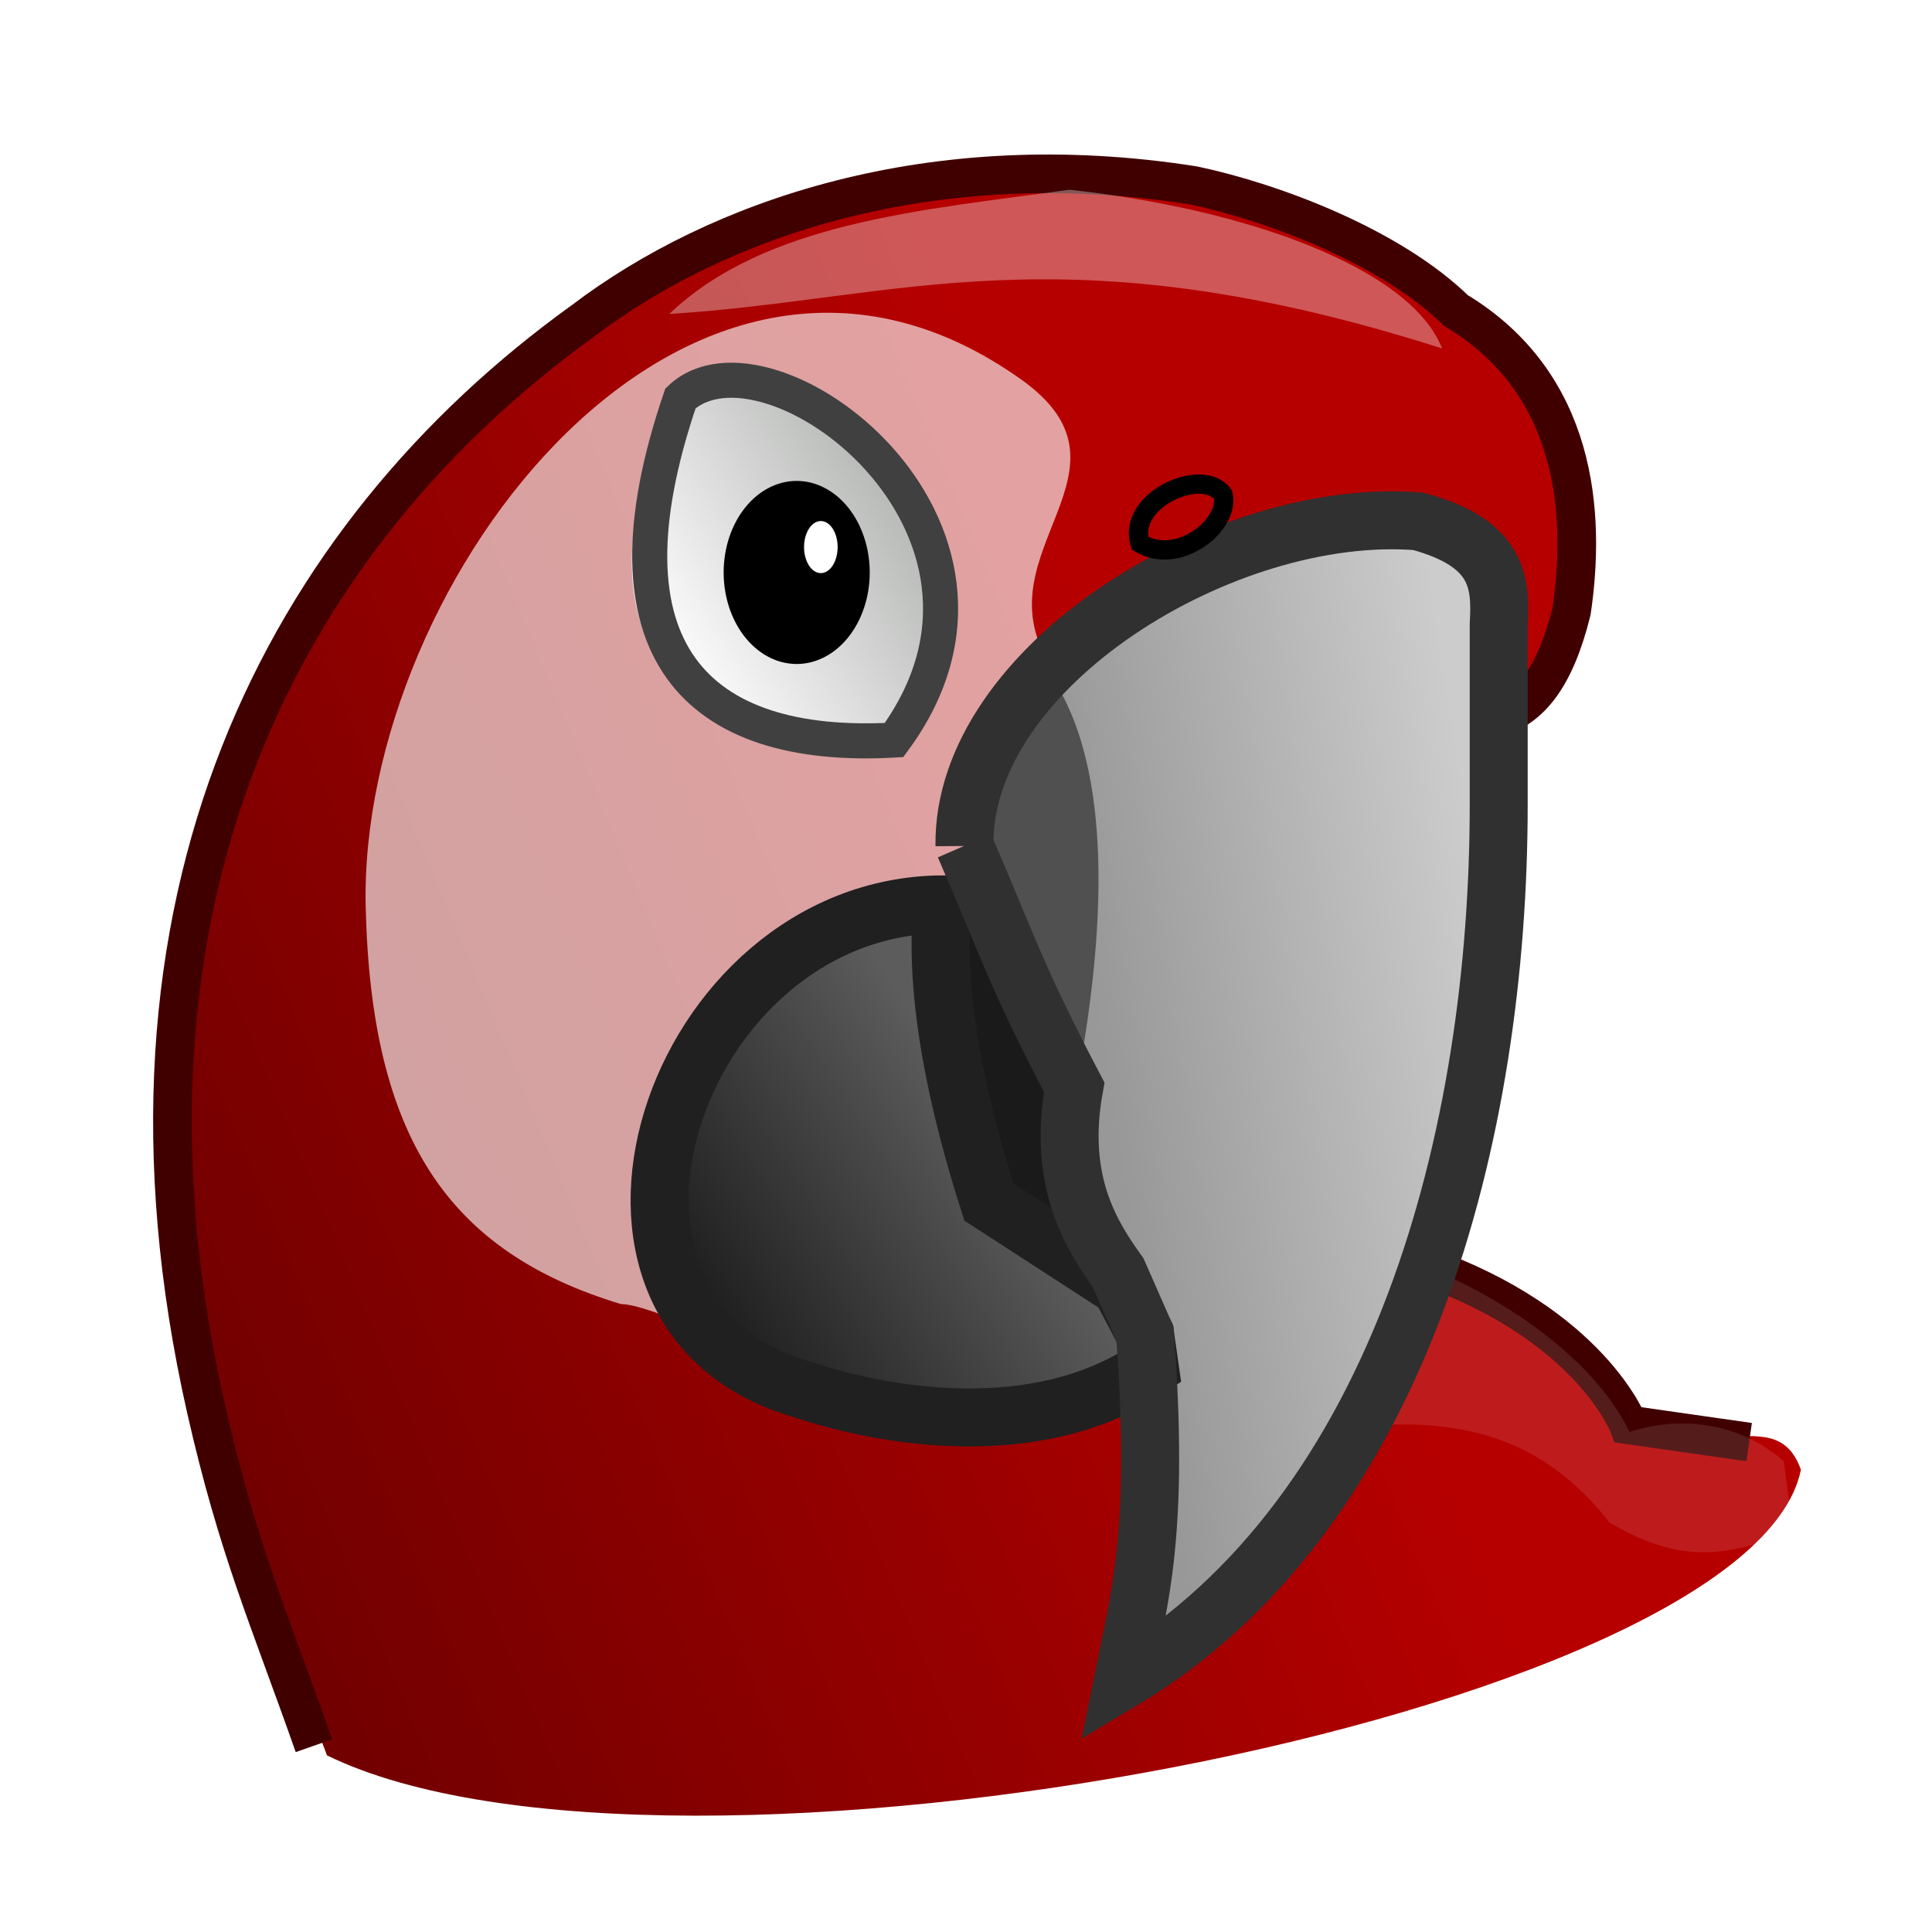 <?xml version="1.0" encoding="UTF-8" standalone="no"?>
<!-- Created with Inkscape (http://www.inkscape.org/) -->

<svg
   xmlns:dc="http://purl.org/dc/elements/1.1/"
   xmlns:cc="http://creativecommons.org/ns#"
   xmlns:rdf="http://www.w3.org/1999/02/22-rdf-syntax-ns#"
   xmlns:svg="http://www.w3.org/2000/svg"
   xmlns="http://www.w3.org/2000/svg"
   xmlns:xlink="http://www.w3.org/1999/xlink"
   xmlns:sodipodi="http://sodipodi.sourceforge.net/DTD/sodipodi-0.dtd"
   xmlns:inkscape="http://www.inkscape.org/namespaces/inkscape"
   width="100"
   height="100"
   id="svg2"
   version="1.1"
   inkscape:version="0.48.2 r9819"
   sodipodi:docname="parrot-small.svg"
   inkscape:export-filename="C:\mingw\msys\home\imizus\zetes-examples\parrot-server\res-src\parrot-small-color.png"
   inkscape:export-xdpi="21.6"
   inkscape:export-ydpi="21.6">
  <defs
     id="defs4">
    <linearGradient
       id="linearGradient4223">
      <stop
         style="stop-color:#ffffff;stop-opacity:1;"
         offset="0"
         id="stop4225" />
      <stop
         style="stop-color:#b4b6b4;stop-opacity:1;"
         offset="1"
         id="stop4227" />
    </linearGradient>
    <linearGradient
       id="linearGradient3897">
      <stop
         style="stop-color:#730000;stop-opacity:1;"
         offset="0"
         id="stop3899" />
      <stop
         style="stop-color:#b60000;stop-opacity:1;"
         offset="1"
         id="stop3901" />
    </linearGradient>
    <linearGradient
       id="linearGradient3889">
      <stop
         style="stop-color:#5c5c5c;stop-opacity:1;"
         offset="0"
         id="stop3891" />
      <stop
         style="stop-color:#202020;stop-opacity:1;"
         offset="1"
         id="stop3893" />
    </linearGradient>
    <linearGradient
       id="linearGradient3881">
      <stop
         style="stop-color:#989898;stop-opacity:1;"
         offset="0"
         id="stop3883" />
      <stop
         style="stop-color:#cccccc;stop-opacity:1;"
         offset="1"
         id="stop3885" />
    </linearGradient>
    <filter
       inkscape:collect="always"
       id="filter3829"
       x="-0.126"
       width="1.252"
       y="-0.615"
       height="2.229">
      <feGaussianBlur
         inkscape:collect="always"
         stdDeviation="2.104"
         id="feGaussianBlur3831" />
    </filter>
    <linearGradient
       inkscape:collect="always"
       xlink:href="#linearGradient3881"
       id="linearGradient3887"
       x1="57.5"
       y1="58.214"
       x2="77.857"
       y2="55"
       gradientUnits="userSpaceOnUse"
       gradientTransform="translate(-0.714,-5.714)" />
    <linearGradient
       inkscape:collect="always"
       xlink:href="#linearGradient3889"
       id="linearGradient3895"
       x1="53.214"
       y1="66.25"
       x2="39.107"
       y2="75.357"
       gradientUnits="userSpaceOnUse"
       gradientTransform="translate(-0.714,-5.714)" />
    <linearGradient
       inkscape:collect="always"
       xlink:href="#linearGradient3897"
       id="linearGradient3903"
       x1="13.036"
       y1="81.071"
       x2="65.893"
       y2="58.929"
       gradientUnits="userSpaceOnUse"
       gradientTransform="translate(-0.714,-5.714)" />
    <filter
       inkscape:collect="always"
       id="filter3983"
       x="-0.31"
       width="1.619"
       y="-0.478"
       height="1.956">
      <feGaussianBlur
         inkscape:collect="always"
         stdDeviation="2.947"
         id="feGaussianBlur3985" />
    </filter>
    <linearGradient
       inkscape:collect="always"
       xlink:href="#linearGradient4223"
       id="linearGradient4229"
       x1="35.545"
       y1="34.529"
       x2="43.247"
       y2="29.668"
       gradientUnits="userSpaceOnUse"
       gradientTransform="matrix(1.67,0,0,1.67,-24.585,-23.031)" />
  </defs>
  <sodipodi:namedview
     id="base"
     pagecolor="#ffffff"
     bordercolor="#666666"
     borderopacity="1.0"
     inkscape:pageopacity="0.0"
     inkscape:pageshadow="2"
     inkscape:zoom="2"
     inkscape:cx="35.616948"
     inkscape:cy="15.581113"
     inkscape:document-units="px"
     inkscape:current-layer="layer3"
     showgrid="false"
     inkscape:window-width="1138"
     inkscape:window-height="814"
     inkscape:window-x="151"
     inkscape:window-y="135"
     inkscape:window-maximized="0" />
  <g
     inkscape:groupmode="layer"
     id="layer3"
     inkscape:label="color-bg1"
     style="display:inline">
    <path
       style="fill:url(#linearGradient3903);fill-opacity:1;stroke:none"
       d="m 12.143,40.357 c 4.443,-10.467 16.095,-35.587 52.5,-30.179 8.328,2.161 16.105,9.341 16.778,13.57 0.861,5.408 -0.765,11.978 -3.954,12.797 -3.281,0.289 -9.929,24.696 -3.405,28.964 3.475,2.274 5.794,1.696 8.375,5.171 4.964,6.683 9.301,1.3 10.778,5.391 C 90.677,88.771 34.653,99.498 16.926,90.86 14.558,84.609 12.189,78.196 9.821,68.75 7.564,59.538 8.69,50.045 12.143,40.357 z"
       id="path3784"
       inkscape:connector-curvature="0"
       sodipodi:nodetypes="ccscsscccc" />
    <path
       style="fill:none;stroke:#400000;stroke-width:2;stroke-linecap:butt;stroke-linejoin:miter;stroke-miterlimit:4;stroke-opacity:1;stroke-dasharray:none;display:inline"
       d="M 73.75,65.536 C 82.321,68.571 84.286,73.75 84.286,73.75 l 6.25,0.893"
       id="path3781"
       inkscape:connector-curvature="0"
       sodipodi:nodetypes="ccc" />
    <path
       style="fill:none;stroke:#400000;stroke-width:2;stroke-linecap:butt;stroke-linejoin:miter;stroke-miterlimit:4;stroke-opacity:1;stroke-dasharray:none;display:inline"
       d="M 16.25,90.357 C 13.927,83.752 12.313,80.187 10.662,72.909 4.705,46.543 14.773,27.696 30.179,16.607 c 6.926,-5.261 17.99,-9.153 31.607,-7.008 4.165,0.882 10.197,3.175 13.571,6.472 6.287,3.782 6.732,10.511 5.988,15.566 -0.869,3.49 -2.15,4.982 -3.846,5.505"
       id="path3767"
       inkscape:connector-curvature="0"
       sodipodi:nodetypes="ccccccc" />
  </g>
  <g
     inkscape:groupmode="layer"
     id="layer5"
     inkscape:label="bg2"
     style="display:inline">
    <path
       style="fill:url(#linearGradient3895);fill-opacity:1;stroke:none"
       d="M 48.929,46.786 C 48.327,51.905 49.484,57.024 51.25,62.143 l 7.5,5 0.714,3.75 c -5.244,2.736 -12.259,2.914 -21.786,-0.536 -1.823,-3.479 -4.717,-5.506 -2.5,-14.464 3.375,-4.934 7.092,-9.332 13.75,-9.107 z"
       id="path3792"
       inkscape:connector-curvature="0"
       sodipodi:nodetypes="ccccccc" />
    <path
       style="fill:#505050;fill-opacity:1;stroke:none"
       d="M 55.893,56.429 C 58.4,47.764 57.492,40.093 54.286,34.286 52.366,36.744 50.434,39.192 50,42.857 z"
       id="path3794"
       inkscape:connector-curvature="0"
       sodipodi:nodetypes="cccc" />
    <path
       style="fill:#1a1a1a;stroke:none"
       d="m 48.783,46.809 1.278,-3.315 5.54,12.406 c -0.487,5.706 1.783,8.655 3.536,12.122 L 51.309,62.213 C 47.985,54.597 48.364,50.682 48.783,46.809 z"
       id="path3798"
       inkscape:connector-curvature="0"
       sodipodi:nodetypes="cccccc" />
  </g>
  <g
     inkscape:groupmode="layer"
     id="layer4"
     inkscape:label="bg3"
     style="display:inline">
    <path
       style="fill:url(#linearGradient3887);fill-opacity:1;stroke:none"
       d="m 55.714,56.25 c 1.987,-10.511 1.309,-17.559 -1.429,-21.429 5.903,-5.375 17.073,-11.31 22.857,-5.357 1.111,11.149 0.604,22.783 -3.036,35.357 -2.921,10.385 -8.883,17.392 -16.071,23.036 1.795,-6.71 2.311,-12.993 1.25,-18.75 C 56.993,64.979 54.749,60.844 55.714,56.25 z"
       id="path3787"
       inkscape:connector-curvature="0"
       sodipodi:nodetypes="ccccccc" />
    <path
       style="fill:#ffffff;fill-opacity:0.629;stroke:none"
       d="M 37.143,70.179 C 38.795,69.821 33.53,67.5 32.143,67.5 23.201,64.795 19.212,58.895 18.929,46.964 18.527,30.035 35.765,7.481 52.857,19.643 c 6.569,4.674 -2.084,8.865 1.429,14.643 l -3.036,3.75 -1.25,5.536 -1.429,3.571 c -6.685,-1.237 -9.942,4.418 -13.393,9.643 -1.666,4.696 -1.131,9.173 1.964,13.393 z"
       id="path3789"
       inkscape:connector-curvature="0"
       sodipodi:nodetypes="ccsscccccc" />
    <path
       style="fill:url(#linearGradient4229);fill-opacity:1;stroke:none"
       d="M 46.573,38.907 C 53.54,25.29 42.481,18.213 36.175,19.945 c -3.057,2.131 -9.484,19.327 10.398,18.963 z"
       id="path3796"
       inkscape:connector-curvature="0"
       sodipodi:nodetypes="ccc" />
    <path
       sodipodi:type="arc"
       style="color:#000000;fill:#000000;fill-opacity:1;fill-rule:nonzero;stroke:none;stroke-width:0.225;marker:none;visibility:visible;display:inline;overflow:visible;enable-background:accumulate"
       id="path3775"
       sodipodi:cx="37.375645"
       sodipodi:cy="30.362608"
       sodipodi:rx="0.50507629"
       sodipodi:ry="0.82074893"
       d="m 37.881,30.363 a 0.505,0.821 0 1 1 -1.01,0 0.505,0.821 0 1 1 1.01,0 z"
       transform="matrix(7.485,0,0,5.77,-238.523,-145.564)" />
    <path
       sodipodi:type="arc"
       style="color:#000000;fill:#ffffff;fill-opacity:1;fill-rule:nonzero;stroke:none;stroke-width:1.3;marker:none;visibility:visible;display:inline;overflow:visible;enable-background:accumulate"
       id="path4005"
       sodipodi:cx="39.19643"
       sodipodi:cy="30.9375"
       sodipodi:rx="0.89285713"
       sodipodi:ry="1.3839285"
       d="m 40.089,30.938 a 0.893,1.384 0 1 1 -1.786,0 0.893,1.384 0 1 1 1.786,0 z"
       transform="matrix(0.973,0,0,0.973,4.349,-1.786)" />
  </g>
  <g
     inkscape:groupmode="layer"
     id="layer6"
     inkscape:label="lights"
     style="display:inline">
    <path
       style="opacity:0.584;fill:#ffffff;fill-opacity:1;stroke:none;filter:url(#filter3829)"
       d="m 74.643,18.036 c -19.758,-6.306 -28.149,-2.508 -40,-1.786 4.963,-4.732 12.997,-5.369 20.714,-6.429 9.105,0.983 17.63,4.019 19.286,8.214 z"
       id="path3803"
       inkscape:connector-curvature="0"
       sodipodi:nodetypes="cccc" />
    <path
       style="opacity:0.332;fill:#ffffff;fill-opacity:1;stroke:none;filter:url(#filter3983)"
       d="M 92.324,75.632 C 90.086,73.656 87.053,73.237 84.339,74.117 82.887,71.008 78.931,67.651 73.775,65.552 l -3.766,8.321 c 5.928,-0.628 10.002,0.733 13.307,4.937 4.589,2.702 6.716,1.096 9.535,0.702 z"
       id="path3905"
       inkscape:connector-curvature="0"
       sodipodi:nodetypes="ccccccc" />
  </g>
  <g
     inkscape:groupmode="layer"
     id="layer2"
     inkscape:label="Front"
     style="display:inline">
    <path
       style="fill:none;stroke:#202020;stroke-width:3;stroke-linecap:butt;stroke-linejoin:miter;stroke-miterlimit:4;stroke-opacity:1;stroke-dasharray:none"
       d="M 48.783,46.809 C 34.792,46.9 27.857,68.032 41.586,71.936 45.592,73.285 53.639,74.778 59.516,70.8 L 59.264,69.032 58.001,66.633 51.182,62.213 C 49.648,57.415 48.302,51.607 48.783,46.809 z"
       id="path3779"
       inkscape:connector-curvature="0"
       sodipodi:nodetypes="ccccccc" />
    <path
       style="fill:none;stroke:#303030;stroke-width:3;stroke-linecap:butt;stroke-linejoin:miter;stroke-miterlimit:4;stroke-opacity:1;stroke-dasharray:none"
       d="m 49.92,43.778 c 2.142,4.92 2.609,6.649 5.682,12.501 -0.907,4.98 0.976,7.774 2.273,9.596 l 1.389,3.157 C 60.039,79.395 58.97,82.748 58.127,86.962 72.572,78.321 77.577,58.594 77.573,41.632 l 0,-9.344 c 0.12,-2.116 0.007,-4.178 -4.167,-5.303 -9.988,-0.803 -23.616,7.511 -23.486,16.794 z"
       id="path3769"
       inkscape:connector-curvature="0"
       sodipodi:nodetypes="ccccccccc" />
    <path
       style="fill:none;stroke:#000000;stroke-width:1px;stroke-linecap:butt;stroke-linejoin:miter;stroke-opacity:1"
       d="m 63.304,25.595 c -1.081,-1.463 -4.985,0.291 -4.293,2.525 1.976,1.186 4.669,-0.948 4.293,-2.525 z"
       id="path3771"
       inkscape:connector-curvature="0"
       sodipodi:nodetypes="ccc" />
    <path
       style="fill:none;stroke:#404040;stroke-width:1.815;stroke-linecap:butt;stroke-linejoin:miter;stroke-miterlimit:4;stroke-opacity:1;stroke-dasharray:none"
       d="M 35.221,20.62 C 39.695,16.38 54.413,27.24 46.274,38.305 36.087,38.871 30.754,33.715 35.221,20.62 z"
       id="path3773"
       inkscape:connector-curvature="0"
       sodipodi:nodetypes="ccc" />
  </g>
</svg>
